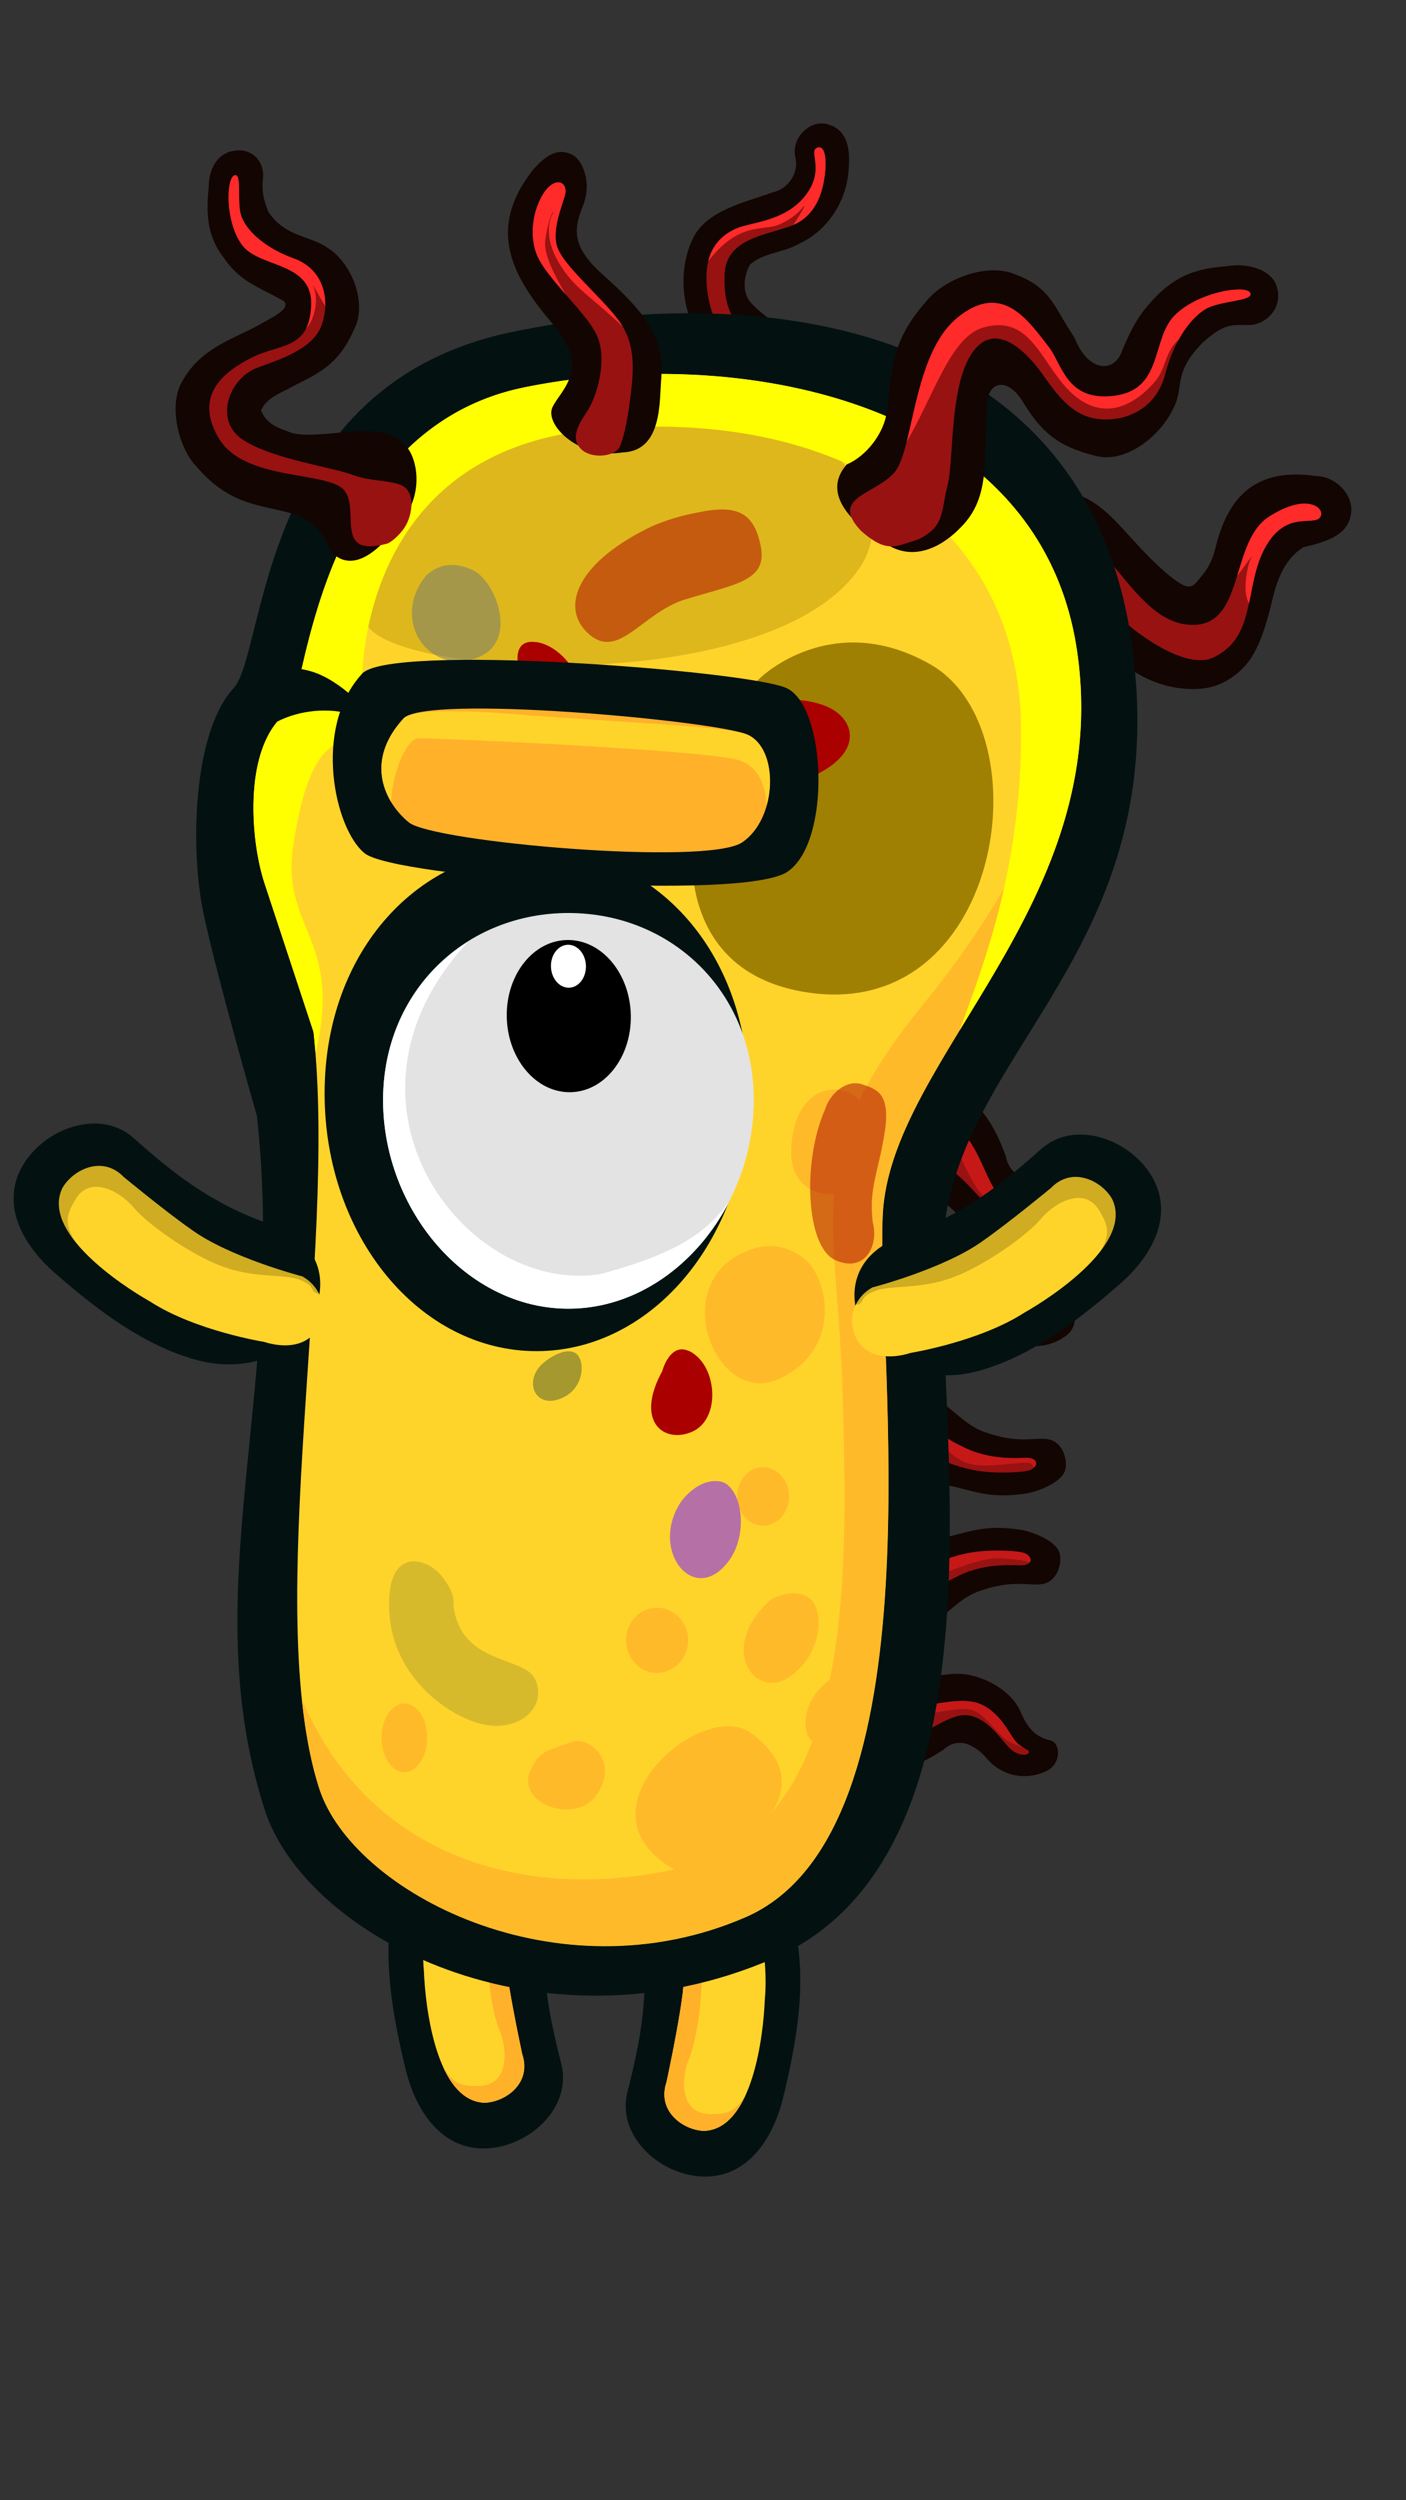 <svg id="Layer_1" data-name="Layer 1" xmlns="http://www.w3.org/2000/svg" viewBox="0 0 900 1600"><rect x="0" y="0" width="900" height="1600" fill="#333333" stroke="none"/><defs><style>.cls-1{fill:#031111;}.cls-2{fill:#ffd42a;}.cls-3,.cls-9{fill:#ffb12a;}.cls-4{fill:#120502;}.cls-5{fill:#981212;}.cls-6{fill:#c71818;}.cls-7{fill:#ff2a2a;}.cls-14,.cls-8{fill:#a08002;}.cls-8{opacity:0.34;}.cls-16,.cls-17,.cls-18,.cls-20,.cls-22,.cls-8,.cls-9{isolation:isolate;}.cls-9{opacity:0.76;}.cls-10{fill:#ff0;}.cls-11{fill:#e3e3e3;}.cls-12{fill:#fff;}.cls-13{fill:#20b7b7;}.cls-15,.cls-16{fill:#a00;}.cls-16,.cls-18{opacity:0.5;}.cls-17{fill:#802aff;opacity:0.58;}.cls-18{fill:#6b7979;}.cls-19{fill:#4cddde;fill-opacity:0;}.cls-20{opacity:0.19;}.cls-21,.cls-22{fill:#a4982f;}.cls-22{opacity:0.44;}</style></defs><g id="g33959"><g id="g33419"><g id="g33421"><path id="path33423" class="cls-1" d="M455.45,1183.51c27.6,1,48.3,25.09,54,53.46,6.47,32.39,1.12,67.54-8.16,105.44-6.88,28.08-24,51.47-51.59,50.44s-55.14-26.13-48.05-54.15c8.35-32.92,14.59-63.75,8.76-103.78-5.13-35.26,17.48-52.44,45.08-51.41Z"/><path id="path33425" class="cls-2" d="M455.68,1176.87c13.41.5,21,12.46,23.35,26.32,0,0,13.83,41.91,10.54,76.4-.85,22.35-7.71,83-38.92,84.05-13.42-.5-30.25-12.58-24-31.15,0,0,7.36-34.2,10-54.2,4.6-30.35-6-76.9-6-76.9.34-14.09,11.66-25,25.08-24.52Z"/><path id="path33427" class="cls-3" d="M430.6,1201.39s10.62,46.56,6,76.91c-2.63,20-10,54.18-10,54.18-6.23,18.58,10.6,30.65,24,31.15,12.37-.4,20.9-10.2,26.76-23.25-6.63,11.32-12.42,13-24.13,12.41-17.66-1-17.66-21.94-12.08-35.6s10.23-48.29,7-69.75-13.94-35.61-14.87-45.86,2.33-8.29,2.79-12.68a1.83,1.83,0,0,0-.83-1.73A25.61,25.61,0,0,0,430.6,1201.39Z"/></g></g><g id="g33419-2" data-name="g33419"><g id="g33421-2" data-name="g33421"><path id="path33423-2" data-name="path33423" class="cls-1" d="M305.43,1165.51c27.6-1,50.21,16.15,45.08,51.41-5.82,40,.42,70.86,8.76,103.78,7.1,28-20.45,53.12-48,54.15s-44.71-22.36-51.58-50.44c-9.28-37.9-14.63-73.05-8.17-105.44,5.67-28.37,26.37-52.43,54-53.46Z"/><path id="path33425-2" data-name="path33425" class="cls-2" d="M305.21,1158.87c13.42-.5,24.73,10.43,25.08,24.52,0,0-10.62,46.55-6,76.9,2.63,20,10,54.2,10,54.2,6.24,18.57-10.6,30.65-24,31.15-31.21-1-38.07-61.7-38.93-84.05-3.28-34.49,10.54-76.4,10.54-76.4,2.39-13.87,9.94-25.82,23.36-26.32Z"/><path id="path33427-2" data-name="path33427" class="cls-3" d="M325.61,1169.17a1.86,1.86,0,0,0-.84,1.73c.47,4.39,3.72,2.44,2.8,12.68S316,1208,312.7,1229.44s1.4,56.09,7,69.75,5.57,34.62-12.08,35.6c-11.71.64-17.5-1.09-24.13-12.42,5.86,13.06,14.38,22.86,26.76,23.26,13.41-.5,30.25-12.57,24-31.15,0,0-7.35-34.18-10-54.18-4.6-30.35,6-76.91,6-76.91A25.69,25.69,0,0,0,325.61,1169.17Z"/></g></g><g id="g33249"><path id="path33251" class="cls-4" d="M561.41,1065.79c28.3,12.59,41.85,3.78,56,5.61s30.79,11.14,36.14,24.74c3.69,8,8.12,15.23,18.63,17.55,6.88,1.58,7.34,14.7-2.06,19.53s-26.26,6.37-38.81-8.29c-3.2-3.7-15.4-16.37-27.73-5-6.76,4.13-25.41,17.18-49.88,13.29s-24.28-20.27-23.31-37.37C531.55,1079.06,554,1061.22,561.41,1065.79Z"/><path id="path33253" class="cls-5" d="M546.6,1113.1c-20.21-22.78,7.33-37.38,13.3-31.43,2.76,2.75,13,10,27.11,9.77s31-6.77,43.44.46,16.55,20.23,21.19,24,7.8,3.94,6.79,5.83-7.44,2.14-13-3.87c-5.33-5.82-13.87-18.85-26.14-20.19s-25.74,12.77-44.17,16.71C557.26,1118.17,549.1,1114.71,546.6,1113.1Z"/><path id="path33343" class="cls-6" d="M555.78,1080.33c-7.35.11-19.46,8.52-15.8,21.52,4.87-6.24,15.86-13.17,15.86-13.17s7.62,7.35,21.06,9.19,37.41-7.36,46.76-3.06,14.62,16.57,24.56,20.87a45.49,45.49,0,0,0,6.38,2.24,29.33,29.33,0,0,1-3-2.07c-4.65-3.72-8.79-16.72-21.19-23.95s-29.29-.7-43.44-.46-24.35-7-27.11-9.76A5.6,5.6,0,0,0,555.78,1080.33Z"/></g><g id="g33243"><path id="path33245" class="cls-4" d="M545.44,1044c-52.09-12.76-20.83-67.45-2.31-71.1s20.88,13.77,44.63,13c27.24-.91,34.27-11.58,65.13-7,7.1,1,20.53,6.07,24.54,13,3.23,5.56.51,19.83-9.91,21.74-8.72,1.6-18.88-3.35-41.29,4.8-15.67,5.69-22.8,20.55-40.16,24.2S559.56,1046.79,545.44,1044Z"/><path id="path33247" class="cls-5" d="M519.8,993.38c-.38,27.92,33.74,42.49,54.94,37.23s19.89-13.47,36.49-21c16-8.69,32.48-8.21,41.51-7.87,9.71.21,8-6.42,2.45-8-4.87-1.44-18-1.73-26.82-1-26.74,2.37-36.34,15.08-59.3,13.36-20.62-1.55-30.18-21.45-39.05-19.62s-10.22,6.88-10.22,6.88Z"/><path id="path33346" class="cls-6" d="M530.86,986.38a5,5,0,0,0-.85.11c-8.86,1.82-10.21,6.89-10.21,6.89a31.63,31.63,0,0,0,2.1,11.85c4.38-16.62,15.12-13.35,17.58-9.22,2.92,4.91,25.15,25.15,46.2,17.78s41.5-17.79,56.11-16.56c9.19.77,14.67,1.3,17.34,2.65,1.59-2-.38-5.13-3.94-6.18-4.87-1.43-18-1.73-26.82-1-26.74,2.37-36.34,15.09-59.3,13.37C549.1,1004.62,539.5,985.89,530.86,986.38Z"/></g><g id="g33231"><path id="path33227" class="cls-4" d="M549,890.7c-52.09,12.76-20.84,67.45-2.31,71.1s20.88-13.77,44.63-13c27.24.91,34.27,11.58,65.12,7,7.11-1.05,20.54-6.07,24.55-13,3.23-5.56.51-19.83-9.91-21.74-8.72-1.6-18.88,3.35-41.3-4.8-15.66-5.69-22.79-20.55-40.16-24.2S563.07,887.91,549,890.7Z"/><path id="path33229" class="cls-5" d="M523.31,941.32c-.38-27.92,33.73-42.49,54.94-37.23s19.88,13.47,36.49,21c16,8.69,32.47,8.21,41.51,7.87,9.71-.21,8,6.42,2.45,8-4.88,1.44-18,1.73-26.82,1-26.74-2.37-36.34-15.08-59.3-13.36C552,930.13,542.4,950,533.53,948.2s-10.22-6.88-10.22-6.88Z"/><path id="path33349" class="cls-6" d="M569.78,903c-20.73-.35-46.81,13.85-46.47,38.29a7.1,7.1,0,0,0,1.76,2.71c1.62-8.88,11.57-27.47,39-31.5,29.24-4.29,39.75,17.78,53.78,23.31s39.76-2.45,42.68,1.24a10.69,10.69,0,0,1,1.33,2.13c2.6-2.55,1.9-6.42-5.58-6.26-9,.34-25.53.82-41.51-7.87-16.61-7.51-15.29-15.72-36.49-21A37.83,37.83,0,0,0,569.78,903Z"/></g><g id="g33221"><path id="path33223" class="cls-4" d="M563.55,811.19c30.14,6.36,41.72-5.13,56-6.33s32.3,4.43,40.14,16.62c5.15,7.07,10.87,13.21,21.61,13.26,7,.1,10,12.86,1.72,19.56s-24.51,11.79-39.61.07c-3.84-2.94-18.21-12.78-28.12.92-5.83,5.48-21.61,22.2-46.32,23.55s-27.67-14.74-30-31.7C536.84,830.49,555.36,808.29,563.55,811.19Z"/><path id="path33225" class="cls-5" d="M558.1,860.66c-24.16-18,0-38.16,7-33.6,3.22,2.11,14.6,7.07,28.42,3.86s29.11-13.18,42.64-8.71,20.08,16.32,25.35,19,8.39,2.22,7.77,4.28-6.89,3.67-13.48-1c-6.34-4.58-17.2-15.54-29.48-14.27s-22.76,17.94-40.06,25.69C569.51,863.37,560.86,861.71,558.1,860.66Z"/><path id="path33352" class="cls-6" d="M628.41,821.08c-11.43.15-23.64,7.23-34.87,9.84-13.82,3.22-25.2-1.76-28.43-3.87-5.51-3.6-21.71,8.16-16.46,22.14,2.64-8.79,9.85-14.81,14.22-12.77,5.27,2.46,24.55,6.76,36.24,2.46s16.37-14.73,30.4-12.89,23.39,11.66,32.16,18.41a14.78,14.78,0,0,0,5.61,2.68,3,3,0,0,0,2-1.59c.63-2.07-2.5-1.61-7.76-4.28s-11.83-14.53-25.35-19A23.38,23.38,0,0,0,628.41,821.08Z"/></g><g id="g33358"><g id="g33217"><path id="path21330" class="cls-4" d="M576.7,756.3c30.78,8.33,36.65,24.52,49.4,32.39s32,11.15,44.48,3.49c7.82-4.16,15.78-7.18,25.8-2.14,6.59,3.24,14.82-7.27,10-17.44S688.6,750,669.52,753.8c-4.84.92-22.43,3.3-25.79-14.17-3.07-7.87-10.6-30.93-33-43.88s-32.07.66-41.49,15.38C560.11,725.66,567.84,755.14,576.7,756.3Z"/><path id="path33215" class="cls-5" d="M592.82,707.58C562.6,713,576.5,743.19,585,742.23c3.91-.44,16.63.32,28.11,9.86s21.46,26.07,36,28.3,25.69-5.73,31.73-5.73,8.77,1.91,9.07-.31-4.84-6.68-13-5.41c-7.86,1.27-22.67,6.36-33.55-.63S629.78,740.8,617,725.38C604.61,710.44,595.84,707.9,592.82,707.58Z"/><path id="path33355" class="cls-6" d="M592.83,707.57c-16.75,3-20,13.62-18,22.33,11.78-15.75,25.76-13.3,32.51-4.58,7.6,9.82,15.62,45.6,36.82,49.71,19.07,3.7,34.51-3.67,38.6-2.44a14.62,14.62,0,0,1,4.2,2.65c1.78.27,2.76.33,2.92-.89.31-2.22-4.84-6.68-13-5.41-7.86,1.27-22.67,6.36-33.55-.63s-13.51-27.52-26.3-42.93C604.6,710.43,595.85,707.89,592.83,707.57Z"/></g></g><g id="g33205"><path id="path21474" class="cls-4" d="M777.73,351.62c-2.53,11-8.48,16.85-11.1,20.08s-3.64,3.42-5.79,3.61c-4.31.38-15.67-8.67-29.43-23.12-14.15-14.86-21.81-25.78-36.29-33.42-44-19.55-65.59,2.4-84.34,37.16C599.21,382,630,404.4,638.2,409.1s21.74,1.34,25.78-7.46c13.51-27,27.11-4.71,44.71,13.9,17.23,18.09,38.8,27.07,60.69,25.13,11-1,21.71-7.19,29.2-16.45s12.51-25.92,15.88-40.52c5-21.56,13.33-29.48,20-33.58,19.9-4.39,30.12-10.26,30.57-24.07,0-9.53-9.06-21-22.87-21.45-45-6.42-58,21.22-64.4,47Z"/><path id="path33200" class="cls-5" d="M835.44,322.27c-5.5-.06-13.19,2-23,8.25-26,16.59-14.86,72.19-51.57,69.27s-52.5-64.38-90.13-66.81c-34.41.07-69.75,39.37-59,60,4.18,5.85,15.33,16.56,25.55,15.59s11.15-2.93,12.08-12.68c.7-7.32-3.81-13.4,8.35-24.41,19.27-13.42,24.51-11.56,40.9,3.94,15.79,22.43,57.92,54.87,78,45.36,27.88-13.17,19.53-44.39,32.54-69.26s30.19-15.13,35.3-20c3.2-3.05.05-9.14-9.12-9.23Z"/><path id="path33374" class="cls-7" d="M834.38,322.28c-5.42.2-12.73,2.42-21.88,8.25-12,7.62-16.07,23.44-20.57,38.07,3.52-4.62,6.73-9.24,9.7-13a26.26,26.26,0,0,0-2.51,6.37c-2.81,11.79-2.24,19.55.44,24.14,2.38-11.37,4-23.58,9.71-34.57,13-24.88,30.19-15.13,35.3-20,3.19-3.05,0-9.14-9.12-9.23C835.1,322.28,834.74,322.26,834.38,322.28Z"/></g><g id="g33186"><path id="path21478" class="cls-4" d="M530.72,79.81c-12-4.22-24.9,8.75-21.44,21.49,2.12,10-5.38,19.91-14.64,21.77-16.94,6.26-41.47,11.1-50.71,28.71-7.34,14.53-8.07,32.26-3.71,47.7,5.51,18.22,15.18,30,29.69,39.87,7.38,4.44,9.67,11.4,5.06,20.8-2.28,9.47-11.46,14.26-12.81,24-2.07,16.37,41,31.61,52.17,25.21,6.67-7.23,8.81-16.2,13.26-24.57,7.77-16.53,2.32-39.83-8.35-55.42-9.71-15.81-25.71-22.24-38.09-35.08-6.46-6.42-5.21-18-1-25,8.87-7.8,21.41-7.55,31.36-13.29,18-8.24,30.63-27.21,31.72-47.75.84-9.76.28-22.2-9.37-27.09,1.24-.1-4.3-1.44-3.15-1.33Z"/><path id="path33184" class="cls-5" d="M483.06,306.72c-12.46-9.29-4-15.4,3.59-32.9s9.73-23.46,5.31-33.91-31.23-14.89-38-46.83,7.59-42.36,17-46.66S502,142,515.15,125.65s2.76-28.08,7.36-30.77,6.64,4,5.76,14.4-4.36,28.61-21.58,35.14-42.3,8.17-42.9,31.83,6.56,32.88,25.78,45.71,26.33,20.53,24.31,38.69-11.42,42.22-15.5,46.58-10.14,3.57-15.32-.51Z"/><path id="path33380" class="cls-7" d="M525.16,94.41a3.2,3.2,0,0,0-2.65.48c-4.59,2.69,5.77,14.38-7.35,30.75s-34.88,16.48-44.26,20.78c-6.16,2.83-14.51,8.29-17.57,20.77,20.3-26.16,35.06-18.73,46.09-23.79,13.26-6.09,16-13.86,15.32-11.21-.49,1.81-3.83,7.08-7,11.77,16.27-6.87,19.63-24.52,20.49-34.68C529,101.17,527.86,95.3,525.16,94.41Z"/></g><path id="path21356" class="cls-1" d="M164.43,714c19.3,175.56-40.31,302.56,4.93,443.91,26.2,81.86,177.06,159.79,325.6,95.42C650.32,1186,598.58,904.76,603.54,796.64,609.23,672.5,754,608.71,723.94,408.39S490.74,178.68,327.8,212.44,170.45,417.77,149.56,440.37c-26.39,28.57-27.87,103.69-19.29,144.2S164.43,714,164.43,714Z"/><path id="path21358" class="cls-2" d="M200.66,660.4c15.68,142.6-33.1,369.18,3.65,484,21.28,66.49,152.22,134.83,272.87,82.54,126.19-54.68,83.85-361.42,87.88-449.25,4.62-100.83,148.6-199.17,124.22-361.89S467.44,220.54,335.09,248,194.52,448.37,185.73,454.31c-30.35,20.48-25.93,82.12-16.42,111,10.49,31.86,31.35,95.07,31.35,95.07Z"/><path id="path21360" class="cls-8" d="M474.45,248.75c-224.36,15.5-259.79,120.87-239.12,151.86S462.65,444,536.45,378.92s-62-130.17-62-130.17Z"/><path id="path21362" class="cls-9" d="M691.24,435c-2.53,36.17-26,116.7-100,207.34-19.07,23.35-32.12,43.17-41,61.52-13.86-13.53-42.26-8.15-43.79,31.78-.81,21.15,13.73,29.46,27.48,28.62-2.8,35.94,4.13,74.37,5.58,132.29,1.35,53.86,3.41,120.93-8.38,178.26a53.28,53.28,0,0,0-9.23,9.24c-8.74,12.24-7.33,26.3-1.93,30.2-6.62,17.51-15.3,33.42-26.62,46.43,10-13.81,12.42-33.73-12.88-51.84-31.14-22.29-115,50-48.94,87.45-86.39,19-192.09-.84-238.29-108.86,2.19,20.89,5.59,40,11,56.8C225.43,1210.74,356.34,1279,477,1226.73c126.19-54.68,84-361.33,88-449.15,4.44-96.76,137.06-191.3,126.23-342.56ZM492.88,797.41a30.24,30.24,0,0,0-9.44,1.35c-59.05,17-26.52,102.43,14.81,83.84s32.34-65.13,16.1-77.53c-8.12-6.2-15.75-7.66-21.47-7.66Zm-4.51,141.53c-9.22,0-16.52,8.42-16.52,18.7s7.3,18.71,16.52,18.71,16.75-8.42,16.75-18.71S497.6,938.94,488.37,938.94Zm18,80.68a33.79,33.79,0,0,0-12.67,3.83c-35.42,31-10.33,65.08,11.81,49.58s22.14-44.73,11.81-50.93a17.13,17.13,0,0,0-7.95-2.48,23.1,23.1,0,0,0-3,0Zm-85.87,9.24c-11,0-19.75,9.24-19.75,20.73s8.8,21,19.75,21,20-9.46,20-21S431.49,1028.86,420.54,1028.86Zm-161.65,61.3c-8.07,0-14.6,9.76-14.6,21.86s6.53,22.09,14.6,22.09,14.6-10,14.6-22.09S267,1090.16,258.89,1090.16Zm109.05,24.11a13.18,13.18,0,0,0-2.57.68c-13.29,4.65-19.93,6.22-23.62,14-16.23,23.25,25.17,40.2,39.93,20.06,13.84-18.89-.9-36.42-13.74-34.71Z"/><path id="path21364" class="cls-10" d="M414.74,239.41A430.58,430.58,0,0,0,335.1,248C202.75,275.4,194.47,448.47,185.69,454.41c-30.35,20.48-25.83,82-16.32,110.88,10.49,31.86,31.34,95.1,31.34,95.1.49,4.46.92,8.91,1.29,13.52,17.61-74-22.56-79-14.17-133.64,10.44-67.94,29.29-74.67,62.69-61.52s45.86,21.87,35.42,6.53-54.31-41.47-54.31-41.47S223.4,290.36,380,275c157.37-15.42,271.41,59.11,273.5,188.4,1.43,88.37-23.38,152.69-39.29,196.07,40.92-67.19,90.21-143,75.14-243.62-19.81-132.2-154-178.47-274.57-176.46Z"/><path id="path21366" class="cls-1" d="M146.32,494.08c24-47.11,71-41.63,83.5-35.06s14.61,13.15,11.48,5.48-23-29.58-42.8-35.06-23,3.28-31.31,13.15-20.87,51.49-20.87,51.49Z"/><g id="g21368"><path id="path21370" class="cls-1" d="M479.06,699.73c0,91.26-60.73,164.92-135.64,164.92S207.78,791,207.78,699.73s60.73-156.25,135.64-156.25,135.64,65,135.64,156.25Z"/><path id="path21372" class="cls-11" d="M482.5,704c0,69.93-53.12,133.51-118.65,133.51S245.2,774,245.2,704s53.12-119.74,118.65-119.74S482.5,634.1,482.5,704Z"/><path id="path21374" class="cls-12" d="M299.42,602.87c-32.48,20.56-54.19,56.75-54.19,101.21,0,69.94,53.06,133.36,118.58,133.36,44.07,0,82.64-28.61,103.1-68.71C453,787.46,436.2,801.4,384.18,815.37,297.68,829,204.12,705.75,299.42,602.87Z"/></g><g id="g21376"><path id="path21378" d="M403.8,650.08c.36,26.89-17.13,48.78-39.06,48.87s-40-21.65-40.36-48.54,17.13-48.78,39.06-48.87S403.44,623.18,403.8,650.08Z"/><path id="path21380" class="cls-12" d="M375.07,618.28c.1,7.6-4.83,13.77-11,13.8s-11.29-6.11-11.4-13.7,4.84-13.77,11-13.8S375,610.69,375.07,618.28Z"/></g><path id="path21402" class="cls-13" d="M471.74,579.61c-18.79,19.72,10.44,52.59,33.4,32.87s0-48.22-16.7-46S471.74,579.61,471.74,579.61Z"/><g id="g21404"><path id="path21406" class="cls-14" d="M487.08,433.44C443.36,472,404,615.31,513.78,634.6c127.85,22.46,155.58-167.35,81.79-209.42C532.73,389.35,487.08,433.44,487.08,433.44Z"/><path id="path21408" class="cls-14" d="M522.32,441.69c-31.64,29.18-60.13,137.54,19.34,152.13s104.68-131.29,59.19-158.38-78.53,6.25-78.53,6.25Z"/></g><path id="path21418" class="cls-15" d="M341,410.74c-13.95-.34-8.8,17.35-8.8,17.35-2.95,18.6,20.63,34.06,33.92,23.21S361.72,414.06,344,411a19.11,19.11,0,0,0-3-.21Zm165.08,37.18c-9.29.38-14.38,3.38-14.38,3.38C454.8,459.05,453.35,518,505,502.46s44.25-43.41,22.11-51.16a56.93,56.93,0,0,0-21-3.38ZM437,863.5c-9.38-.45-13.1,14-13.1,14C406.15,910,425.25,924,443,916.23s16.26-38.73,1.5-49.58A14.41,14.41,0,0,0,437,863.5Z"/><path id="path21450" class="cls-16" d="M414.21,338.3c-48,24.1-55.19,52.84-36.41,68.18S411.31,392,438.57,383.6c31.78-9.74,52.65-11.71,48.47-33.62S472,322.46,446.23,328.06c-19.72,3.65-32,10.24-32,10.24Z"/><path id="path21452" class="cls-16" d="M528.19,709.84c-14.61,32.87-12.52,87.66,6.26,96.43s28.36-8.77,24.18-24.11c-2.53-22.24,3.5-31.25,7.68-57.55s-6.48-27.79-14.62-30.8c-10.52-3.13-20.7,6.61-23.5,16Z"/><path id="path21454" class="cls-17" d="M435.8,961.19C417,989.68,440,1022.55,460.85,1005s14.61-54.79,0-57S435.8,961.19,435.8,961.19Z"/><path id="path21456" class="cls-18" d="M273.42,367.65c-23,26.29-2.08,62.94,29.23,54.17s14.62-50.4,0-57S279.81,362.65,273.42,367.65Z"/><g id="g21410"><path id="path21412" class="cls-1" d="M231.43,431.54C200.28,465.89,214,530.18,233.34,546s242.3,31,270.68,11.9,24.88-106.52-.86-117.7-256.64-29-271.73-8.68Z"/><path id="path21414" class="cls-3" d="M258,460.12c-24.83,27.38-11.76,53.53,3.69,66.16s190.77,28.05,213.38,12.8,23.81-60.05,3.29-69S270,443.9,258,460.12Z"/><path id="path21416" class="cls-2" d="M330.42,457.11c-37.37-3.07-68-3-72.47,3.08-18,19.87-15.91,39-7.58,52.91.75-18.85,9.94-40.38,17.52-40.65,8.41-.31,189.6,7.53,206.6,14.54,12.74,5.25,15.52,18,16.26,28.21,5-18.19.94-39.3-12.44-45.11-12.82-5.57-85.59-7.86-147.89-13Z"/></g><path id="path21485" class="cls-4" d="M340.77,109.25c-30,38.42-11.85,68.86,13.24,98.3s3.83,42.75-.6,53.6c-4.25,11.09,17.22,32.77,45,28.4,26.24-.89,23.46-33.84,24.94-47.78,1.47-27.1-11.48-42.85-37.33-65.85-19.56-17.4-19-28.48-13.5-42.56,7.54-17.61-.75-31.61-5.87-34.14-8.66-4.67-16.56-1-25.92,10Z"/><g id="g33190"><path id="path21462" class="cls-4" d="M150.05,96.48c-11.45,1.42-16.52,12.72-16.44,23.21-1.67,16.56-1.25,31.15,9.32,44.84,10.62,15.58,21.25,18.46,36.41,26.83,11.17,4.95-8,13.06-12.9,16.26C147.05,218.05,128.38,223,116.67,244c-9.07,14.89-2.58,43,9.49,55,21.2,24.53,40.13,23.81,60.76,29.61,9.83,3,21,11.17,23.93,23.31,16.92,19.85,38.28-8.31,44.12-16.23,16.25-16.9,12.82-40.35,5.71-49.28-14.58-19.73-51.15-4.62-73.16-9.11-8.75-3.24-16.26-5-20.5-14.64,4.13-9,14-11.45,22.07-16.33,18.42-8.91,28.74-15.38,37.87-36.12,8.09-16.46-1.8-41.53-16.56-51.15-12.22-8.74-27.06-6.79-38.53-23.31-2.73-7.08-4.73-12.37-3.38-23.12.13-10.7-8.42-18-18.44-16.14Z"/><path id="path32672" class="cls-5" d="M247.37,348c-34.17,9-16.59-21.9-27.11-34.32s-63.73-5.51-80.16-33.11,3.29-42.76,21-51.73,36.79-4.83,38.11-33.11-32.86-24.14-44-38.62S144.7,114.33,150,112.26s1.31,17.24,4.6,26.21,14.45,20,33.51,26.9,23.65,26.21,17.74,42.77S175.39,231,163.76,235.73c-17.09,6.9-26.94,33.11-8.55,45.52s58.48,17.94,71,22.77,28.91,2.76,34.16,9,2.79,17.94-1.15,24.15S249.17,347.82,247.37,348Z"/><path id="path33386" class="cls-7" d="M150.42,112.12a2.53,2.53,0,0,0-.47.15c-5.25,2.07-5.91,30.34,5.26,44.83s45.35,10.34,44,38.62c-.29,6.37-1.5,11.09-3.37,14.69a19.78,19.78,0,0,0,4-6.4c5.92-15.18-1.32-24.14.65-21.38.93,1.29,4,7.4,7.64,13.19.44-12.88-5.67-25.21-20.11-30.44-19-6.9-30.23-17.93-33.51-26.9C151.38,129.8,155,111.38,150.42,112.12Z"/></g><path id="path33182" class="cls-5" d="M343.85,132.24c6.5-18.53,18.13-18.73,18.21-9.86,0,4.63-8.64,21.34-5.85,34s28.61,33.17,40.23,49.26,8.71,35.12,6.86,50.24-4.88,27.15-7,30.73c-3.26,5.57-18.12,7.39-24.63.49-5.62-6-3.09-13.17,3.88-23.41s13.63-34.63,6.2-49.75-32.88-36.58-38.45-51.7.52-30,.52-30Z"/><g id="g33194"><path id="path33196" class="cls-4" d="M817.48,184.37c-2.61-12.33-20.17-16.23-31.62-14.07-18.24,1.43-30.46,4.78-44.43,18-10.78,10.91-15.6,18.13-23.34,36.48-4.36,13.26-21.1,14.64-30.45-9C674.45,196.5,673.09,184,649.09,175.3c-17.1-7-44.94,2.74-56.91,18.39-24.83,28.18-20.53,48.71-25,72.56-2.39,11.42-12.11,25.32-25.1,30.94C522,319.74,556.7,342.25,565.9,347.11c20,14.54,39.85.06,49-9.54,20.2-19.94,14-46.32,16.82-71.43-2.48-22.22,12.56-27,23.45-8.29,11.44,18.51,21.76,27.69,45.26,33.64,18.73,5.65,40.94-10.89,50.08-29,8.42-15.18-.89-22.74,19.63-43.52,15.38-13.7,19.61-10.45,31.47-11.08,11.7-2,18.93-12.84,15.92-23.49Z"/><path id="path33198" class="cls-5" d="M551.2,339.77c-20.4-21.45,8.53-23.14,21.12-37.16s11.73-75.63,40.35-99.16,45,1.13,58.46,18.28c8.79,11.19,11.48,35.65,42.5,31.51S737,217.18,751.74,202s45.75-20,48.49-14.65-18.71,4.86-28.2,10.24-20.52,19.87-26.28,42.2-26.45,31.22-45.08,28-28.89-23.23-37.29-33.52c-14.23-17.44-31.7-27-43.56-4.31s-9.43,65.36-13.17,80.16c-4.59,18.11-1.73,26.52-18.71,35-14.76,4.56-20.07,9.23-36.74-5.35Z"/><path id="path33377" class="cls-7" d="M792.21,185.27c-10.86.28-29.84,5.86-40.47,16.76-14.79,15.15-7.1,47.06-38.12,51.2s-33.71-20.3-42.5-31.49c-13.45-17.15-29.84-41.83-58.45-18.3-20.94,17.22-26.09,54.8-32.28,79.23,17.37-29.33,28-67.24,49.22-73.14,32.19-9,37.44,26.88,58.8,44.13S729.64,256,740,243.32c6.56-8,5.51-18.16,14.56-26.07,5.38-9.71,11.71-16.35,17.48-19.62,9.49-5.39,31-4.86,28.21-10.24-.78-1.51-3.78-2.23-8-2.12Z"/></g><path id="path33366" class="cls-7" d="M357.37,116.67c-4,0-9.66,4.58-13.52,15.58,0,0-6.08,14.88-.51,30,2.83,7.68,10.78,17,18.9,26.29-7.8-13.15-14.45-26.35-13.2-34.89,2.63-17.93,6.58-20,4.61-16.56s-5.26,14.48,3.28,29.66,17.74,20.69,30.88,32.42c4.17,3.72,7.66,6.9,10.78,9.77-.66-1.1-1.36-2.19-2.14-3.27-11.62-16.1-37.45-36.6-40.24-49.28s5.88-29.38,5.84-34C362,118.78,360.1,116.65,357.37,116.67Z"/><g id="g33594"><rect id="rect33596" class="cls-19" x="31.22" y="670.73" width="162.34" height="230.63" transform="translate(-670.89 655.74) rotate(-72.42)"/><g id="g33598"><g id="g33600"><path id="path33602" class="cls-1" d="M197.51,846.92c-14,23.86-45.21,31.07-73.06,23C92.65,860.8,64,840,34.82,814.37,13.19,795.43.59,769.61,14.62,745.75S64,709.13,85.48,728.24c25.23,22.47,49.61,42.11,87.87,55.35,33.72,11.66,38.2,39.48,24.17,63.34Z"/><path id="path33604" class="cls-2" d="M203.3,850.17c-6.82,11.6-21,12.77-34.45,8.51,0,0-43.74-7-72.77-25.77-19.41-11-70-44.9-56-72.89,6.83-11.59,25.54-20.89,39.05-6.87,0,0,26.83,22.18,43.32,33.67,24.73,18,71.05,30,71.05,30,12.33,6.77,16.65,21.76,9.83,33.36Z"/><path id="path33606" class="cls-20" d="M193.48,816.81s-46.35-12-71.07-30c-16.49-11.5-43.31-33.67-43.31-33.67-13.51-14-32.22-4.72-39,6.88-5.53,11.09-.89,23.1,7.9,34.26-6.89-11-5.67-16.94.47-27,9.25-15.12,27.84-5.49,37.31,5.69s38,31.18,58.53,38.16,38.21,4.06,47.74,7.94,6.24,5.86,9.91,8.28a1.9,1.9,0,0,0,1.94.06A25.2,25.2,0,0,0,193.48,816.81Z"/></g></g></g><path id="path33628" class="cls-21" d="M349.24,871c-14.72,11-7.89,30.36,8.94,24.29s16.82-26.49,9.46-29.8S349.24,871,349.24,871Z"/><path id="path33630" class="cls-22" d="M290.22,1026.69c4.22,38.58,44.11,33,51.87,47.1s-3.36,31.07-25.5,30.63-63.95-26.82-67.27-71,23.21-37.21,33-25.34,7.88,18.57,7.88,18.57Z"/><g id="g33594-2" data-name="g33594"><rect id="rect33596-2" data-name="rect33596" class="cls-19" x="524.23" y="711.95" width="230.63" height="162.34" transform="translate(-209.71 230.24) rotate(-17.58)"/><g id="g33598-2" data-name="g33598"><g id="g33600-2" data-name="g33600"><path id="path33602-2" data-name="path33602" class="cls-1" d="M554.41,854c-14-23.85-9.55-51.67,24.17-63.33,38.27-13.24,62.64-32.89,87.87-55.35,21.47-19.12,56.83-6.35,70.86,17.51s1.43,49.67-20.2,68.62C687.91,847,659.28,867.88,627.48,877c-27.85,8-59,.82-73.06-23Z"/><path id="path33604-2" data-name="path33604" class="cls-2" d="M548.63,857.25c-6.82-11.6-2.5-26.59,9.83-33.36,0,0,46.32-12,71-30,16.49-11.5,43.32-33.67,43.32-33.67,13.51-14,32.23-4.73,39,6.87,13.93,28-36.62,61.88-56,72.89-29,18.72-72.77,25.77-72.77,25.77-13.43,4.26-27.62,3.09-34.45-8.51Z"/><path id="path33606-2" data-name="path33606" class="cls-20" d="M548.07,834.54a1.9,1.9,0,0,0,1.94-.06c3.67-2.43.39-4.4,9.91-8.28s27.16-1,47.74-7.94,49.08-27,58.54-38.16,28-20.81,37.31-5.69c6.14,10,7.36,15.92.46,27,8.8-11.16,13.43-23.17,7.9-34.27-6.82-11.6-25.53-20.9-39-6.87,0,0-26.81,22.17-43.31,33.66-24.72,18-71.06,30-71.06,30A25.17,25.17,0,0,0,548.07,834.54Z"/></g></g></g></g></svg>